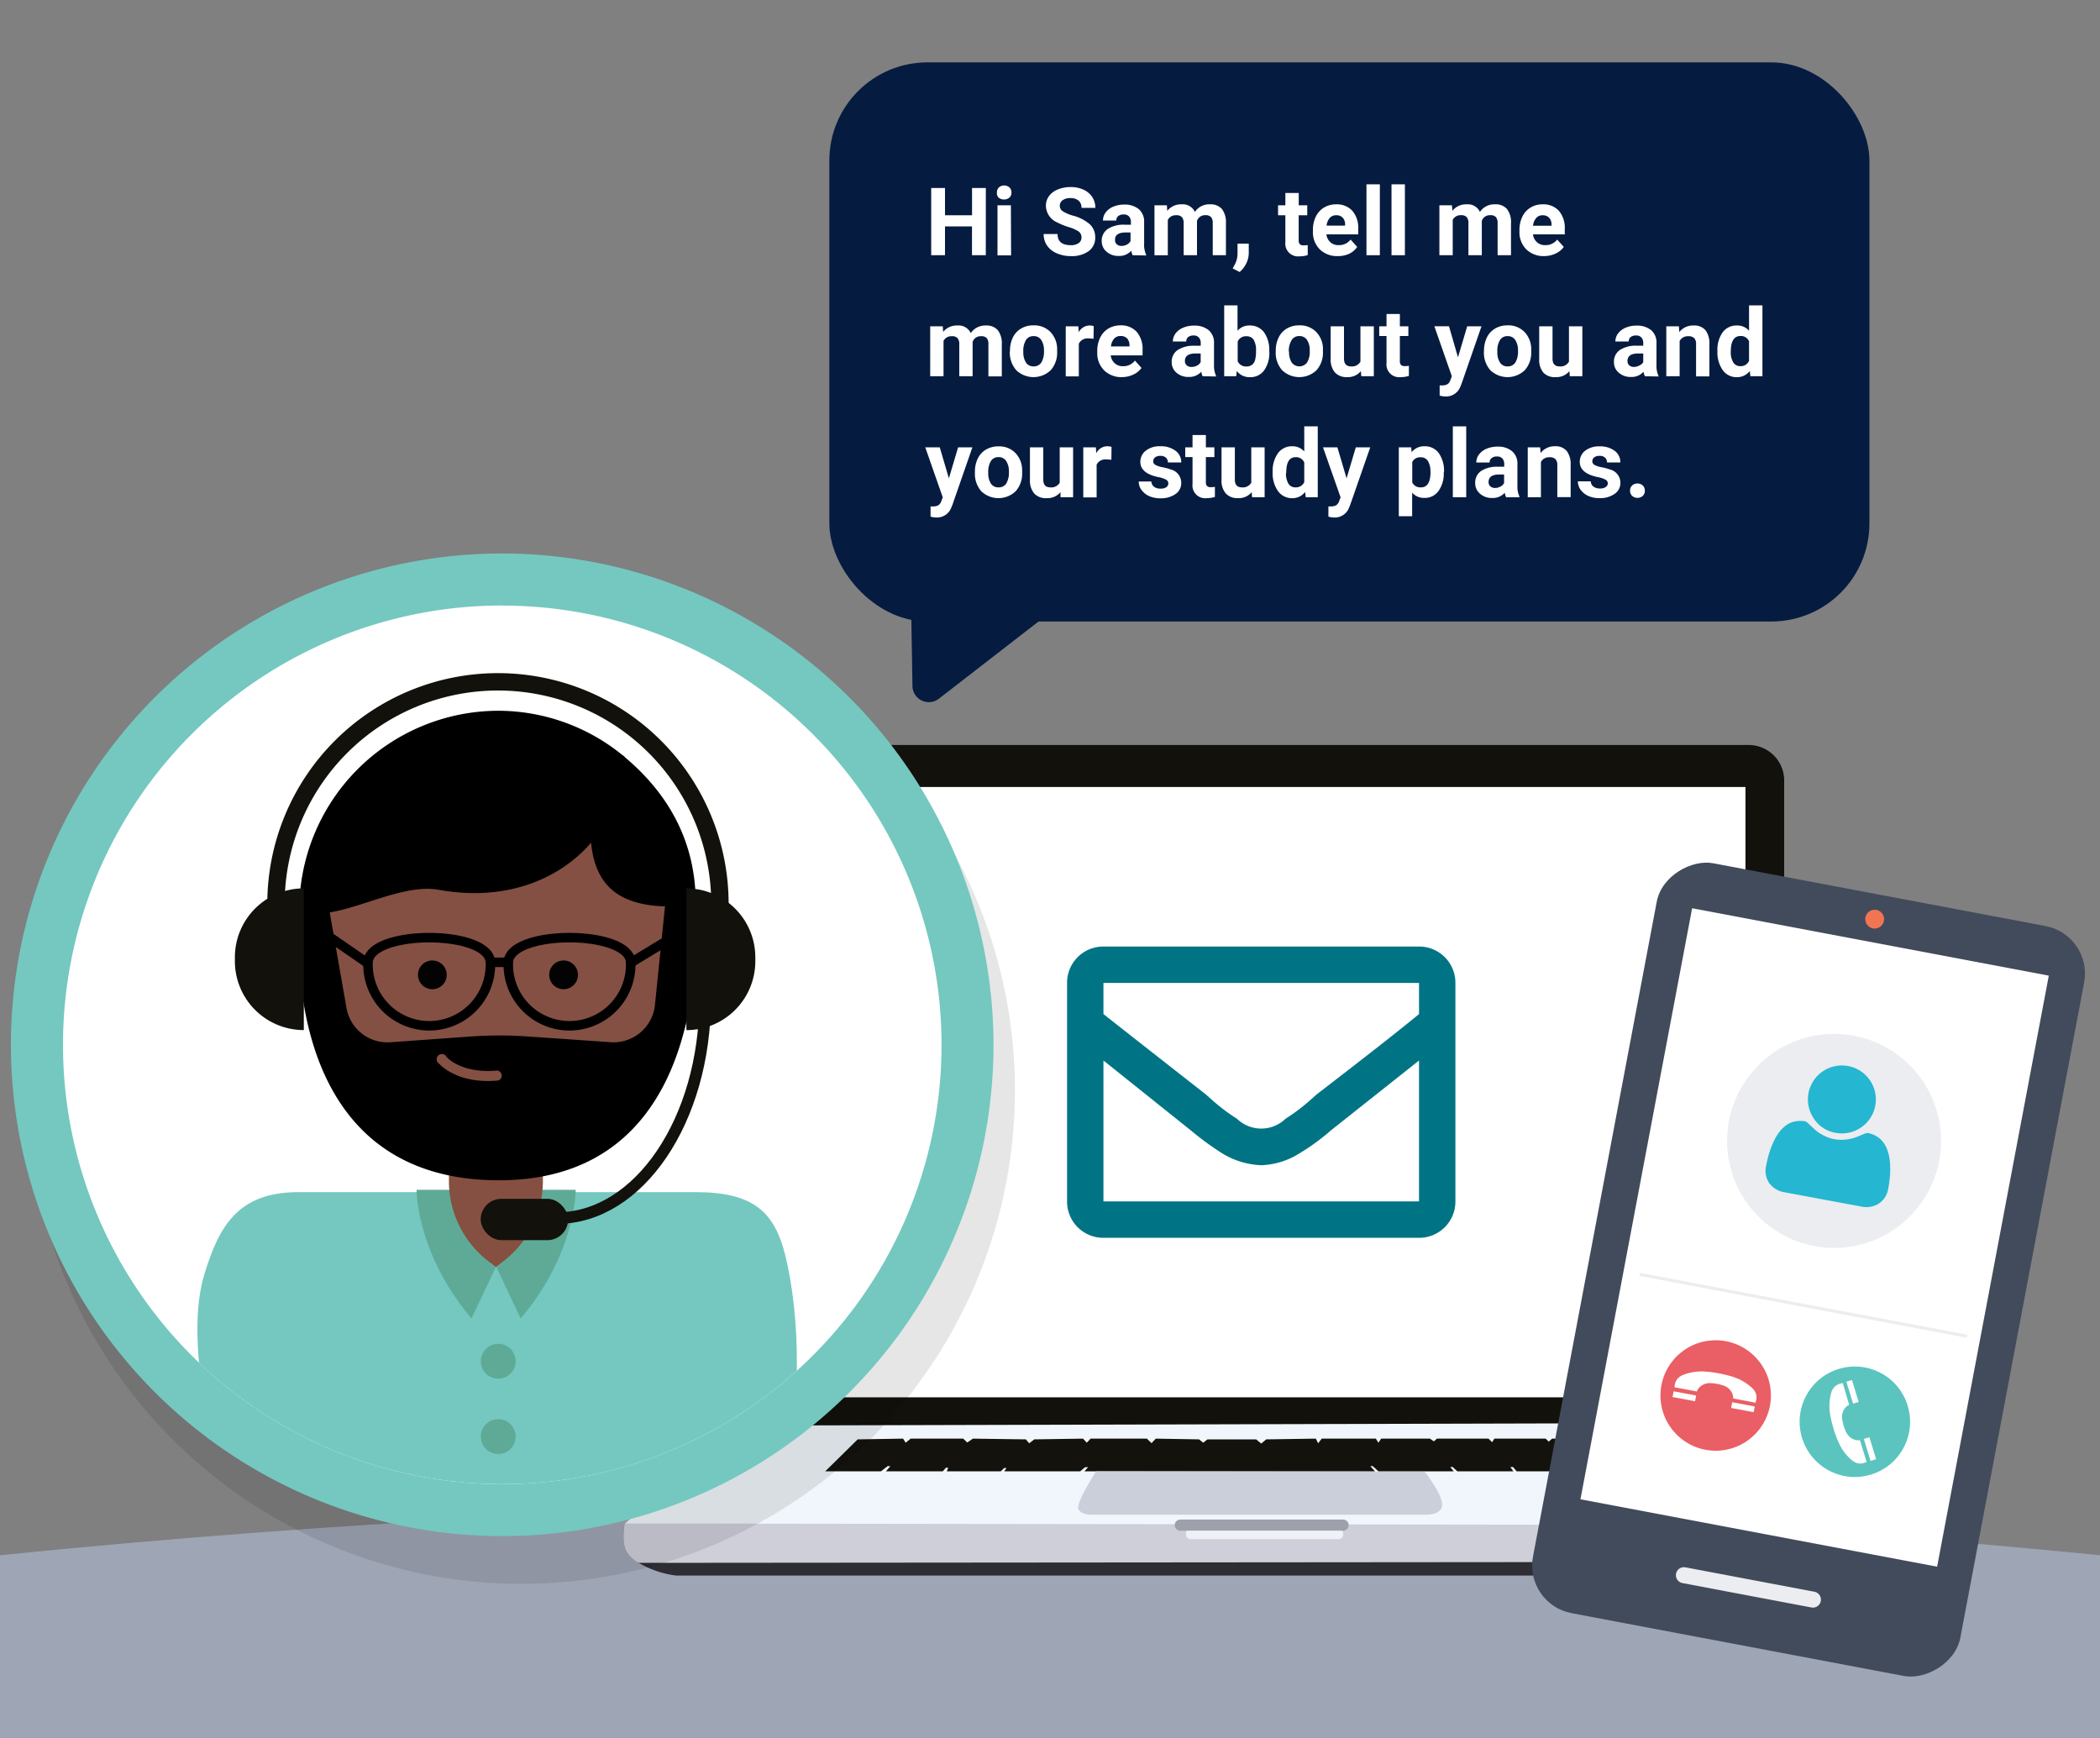 <svg xmlns="http://www.w3.org/2000/svg" xmlns:xlink="http://www.w3.org/1999/xlink" width="400" height="331" viewBox="0 0 400 331">
  <rect x="0" y="0" width="400" height="331" fill="#808080" stroke="none"/>
  <defs>
    <style>
      .cls-1, .cls-19, .cls-22, .cls-29, .cls-30, .cls-31, .cls-32 {
        fill: none;
      }

      .cls-2 {
        fill: #9ea5b5;
      }

      .cls-3 {
        fill: #12110b;
      }

      .cls-4 {
        fill: #fff;
      }

      .cls-5 {
        fill: #f1f6fc;
      }

      .cls-6 {
        fill: #2e2d33;
      }

      .cls-7 {
        fill: #cecfd9;
      }

      .cls-8 {
        fill: #13120d;
      }

      .cls-9 {
        fill: #464551;
      }

      .cls-10 {
        fill: #9ea1ab;
      }

      .cls-11 {
        fill: #eff1f6;
      }

      .cls-12 {
        fill: #cbcfda;
      }

      .cls-13 {
        fill: #007484;
      }

      .cls-14 {
        opacity: 0.1;
      }

      .cls-15 {
        fill: #414b5b;
      }

      .cls-16 {
        fill: #ea5e65;
      }

      .cls-17 {
        fill: #5bc4bf;
      }

      .cls-18 {
        fill: #f27553;
      }

      .cls-19, .cls-22 {
        stroke: #ecedf0;
      }

      .cls-19, .cls-30 {
        stroke-linecap: round;
      }

      .cls-19, .cls-22, .cls-29, .cls-30, .cls-31, .cls-32 {
        stroke-miterlimit: 10;
      }

      .cls-19 {
        stroke-width: 3.05px;
      }

      .cls-20 {
        fill: #ecedf0;
      }

      .cls-21 {
        fill: #25b6d1;
      }

      .cls-22 {
        stroke-width: 0.59px;
      }

      .cls-23 {
        fill: #74c8bf;
      }

      .cls-24 {
        clip-path: url(#clip-path);
      }

      .cls-25 {
        fill: #5faa97;
      }

      .cls-26 {
        fill: #855041;
      }

      .cls-27 {
        fill: #845043;
      }

      .cls-28 {
        fill: #030304;
      }

      .cls-29, .cls-30 {
        stroke: #000;
      }

      .cls-29 {
        stroke-width: 1.81px;
      }

      .cls-30 {
        stroke-width: 1.81px;
      }

      .cls-31, .cls-32 {
        stroke: #12110b;
      }

      .cls-31 {
        stroke-width: 3.31px;
      }

      .cls-32 {
        stroke-width: 2.21px;
      }

      .cls-33 {
        fill: #061b40;
      }
    </style>
    <clipPath id="clip-path">
      <circle id="Mask" class="cls-1" cx="95.66" cy="199.02" r="83.67"/>
    </clipPath>
  </defs>
  <title>img-4</title>
  <g id="platform">
    <path class="cls-2" d="M400,296.23q-98.67-9.8-200-9.89T0,296.23V331H400Z"/>
    <g>
      <g>
        <g>
          <path class="cls-3" d="M339.84,276.49a6.77,6.77,0,0,1-6.57,7H146.56a6.77,6.77,0,0,1-6.57-7V148.85a6.77,6.77,0,0,1,6.57-6.95H333.27a6.77,6.77,0,0,1,6.57,6.95Z"/>
          <rect class="cls-4" x="148" y="149.9" width="184.47" height="116.25"/>
          <path class="cls-5" d="M140,271.53l-20.94,18.65s-.46,3.47.13,4.8,1.28,2.24,4.16,2.56,235.39,0,235.39,0a19,19,0,0,0,3.15-2.11,4.13,4.13,0,0,0,1.33-3.33v-1.6L339.84,271Z"/>
          <path class="cls-6" d="M121.42,297.54a18.72,18.72,0,0,0,7.37,2.56H354.57s3.81-1.4,5.1-2.62S121.42,297.54,121.42,297.54Z"/>
          <path class="cls-7" d="M119.05,290.18s-.62,3,.13,4.8a5.49,5.49,0,0,0,2.48,2.7l238-.2a10,10,0,0,0,2.55-2.11c1.37-1.37,1-4.87,1-4.87Z"/>
          <polygon class="cls-8" points="163.37 274.16 157.18 280.25 167.8 280.25 169.09 279.25 169.59 279.27 168.74 280.25 179.57 280.25 180.19 279.55 180.6 279.55 180.35 280.25 190.62 280.25 191.24 279.63 191.72 279.6 191.29 280.25 205.75 280.25 206.65 279.48 207.26 279.44 206.55 280.25 261.91 280.25 261.01 279.25 261.47 279.25 262.55 280.25 276.9 280.25 276.26 279.45 276.67 279.4 277.59 280.25 288.27 280.25 287.69 279.44 288.19 279.42 288.89 280.25 299.48 280.25 299.05 279.46 299.52 279.45 300.12 280.25 311.01 280.25 310.53 279.37 310.97 279.37 311.57 280.25 322.54 280.25 317.1 274.16 295.64 274.02 295 274.59 294.41 274.02 284.64 274.02 284.22 274.7 283.52 274.02 273.7 274.02 273.12 274.54 272.37 274.02 263.08 274.02 262.55 274.8 262.07 274.02 251.76 274.02 251.07 274.91 250.64 274.02 241.18 274.16 240.24 274.96 239.27 274.16 229.99 274.16 229.19 274.8 228.39 274.16 220.14 274.02 219.34 274.88 218.46 274.02 207.73 274.02 207.01 274.8 206.29 274.02 197 274.16 196.04 274.91 195.4 274.16 185.31 274.02 184.24 274.76 183.47 274.02 173.46 274.02 172.5 274.8 172.02 274.02 163.37 274.16"/>
          <path class="cls-9" d="M350.19,293.16a.74.74,0,0,1-.75.75h-6.62a.74.74,0,0,1-.74-.75h0a.74.74,0,0,1,.74-.74h6.62a.74.74,0,0,1,.75.74Z"/>
          <path class="cls-10" d="M256.89,290.5a1.06,1.06,0,0,1-1.07,1.06h-31a1.05,1.05,0,0,1-1.06-1.06h0a1.06,1.06,0,0,1,1.06-1.07h31a1.07,1.07,0,0,1,1.07,1.07Z"/>
          <path class="cls-11" d="M255.82,292.36a.8.8,0,0,1-.8.8H226.73a.8.8,0,0,1-.8-.8h0c0-.44-.08-.8.36-.8h29.17c.44,0,.36.36.36.8Z"/>
          <path class="cls-12" d="M208.77,280.25s-4,6.19-3.34,7.26,2.46,1,2.46,1l63.57,0s2.39.18,3.12-1.28c.88-1.78-3.2-6.9-3.2-6.9Z"/>
        </g>
        <path class="cls-13" d="M270.29,180.29a6.9,6.9,0,0,1,6.93,6.93v41.61a6.9,6.9,0,0,1-6.93,6.94H210.18a6.9,6.9,0,0,1-6.93-6.94V187.22a6.9,6.9,0,0,1,6.93-6.93Zm0,6.93H210.18v5.93q5.06,4,19.51,15.31l1.3,1.16a36.35,36.35,0,0,0,4.62,3.47,6.65,6.65,0,0,0,9.25,0,35.65,35.65,0,0,0,4.62-3.47l1.3-1.16q14.45-11.11,19.51-15.31Zm-60.11,41.61h60.11V202l-16.76,13.29a41.29,41.29,0,0,1-5.93,4.34,14.54,14.54,0,0,1-7.36,2.31,15.33,15.33,0,0,1-7.52-2.31,56.78,56.78,0,0,1-5.92-4.34L210.18,202Z"/>
      </g>
      <circle id="Outer_ring" data-name="Outer ring" class="cls-14" cx="99.32" cy="207.68" r="94"/>
      <g>
        <g>
          <g>
            <g>
              <rect class="cls-15" x="271.79" y="200.38" width="145.36" height="82.85" rx="9.21" transform="translate(42.93 535.41) rotate(-79.3)"/>
              <rect class="cls-4" x="288.34" y="201.11" width="114.57" height="69.14" transform="translate(49.89 531.56) rotate(-79.3)"/>
            </g>
            <g>
              <circle class="cls-16" cx="326.79" cy="265.81" r="10.52" transform="translate(-4.9 6.14) rotate(-1.07)"/>
              <g>
                <rect class="cls-4" x="320.27" y="263.76" width="1.11" height="4.37" transform="translate(0.31 532.27) rotate(-79.38)"/>
                <rect class="cls-4" x="331.46" y="265.87" width="1.11" height="4.37" transform="translate(6.95 544.51) rotate(-79.3)"/>
                <path class="cls-4" d="M334.49,265.53a2.86,2.86,0,0,0-.84-1.24,9.72,9.72,0,0,0-3.79-2.11,24.4,24.4,0,0,0-2.42-.59,22.52,22.52,0,0,0-2.45-.33,9.67,9.67,0,0,0-4.3.58,2.84,2.84,0,0,0-1.24.86,2.63,2.63,0,0,0-.46,1.21c0,.1-.05.32-.05.32l4.29.81a1.4,1.4,0,0,1,.25-.53A3,3,0,0,1,324,264a2.74,2.74,0,0,1,1.83-.55,8.56,8.56,0,0,1,1.24.14,8.28,8.28,0,0,1,1.21.32,2.71,2.71,0,0,1,1.5,1.18,2.47,2.47,0,0,1,.29.69,1.56,1.56,0,0,1,.05.59l4.29.81s0-.21.07-.32A2.6,2.6,0,0,0,334.49,265.53Z"/>
              </g>
            </g>
            <g>
              <circle class="cls-17" cx="353.3" cy="270.79" r="10.52" transform="translate(-35.6 487.37) rotate(-66.58)"/>
              <g>
                <rect class="cls-4" x="355.63" y="273.82" width="1.11" height="4.37" transform="translate(-65.27 116.57) rotate(-17.05)"/>
                <rect class="cls-4" x="352.3" y="262.93" width="1.11" height="4.37" transform="translate(-62.01 114.52) rotate(-16.97)"/>
                <path class="cls-4" d="M349.48,264.1a2.89,2.89,0,0,0-.72,1.33,9.74,9.74,0,0,0-.1,4.33,22.92,22.92,0,0,0,.6,2.41,20.89,20.89,0,0,0,.85,2.33,9.55,9.55,0,0,0,2.51,3.54,3,3,0,0,0,1.33.7,2.59,2.59,0,0,0,1.29-.16l.31-.1-1.28-4.17a1.41,1.41,0,0,1-.59,0,2.29,2.29,0,0,1-.72-.21,2.77,2.77,0,0,1-1.34-1.36,9.13,9.13,0,0,1-.45-1.17c-.11-.4-.21-.81-.28-1.21a2.8,2.8,0,0,1,.35-1.88,2.7,2.7,0,0,1,.48-.58,1.5,1.5,0,0,1,.5-.31L351,263.42l-.32.09A2.63,2.63,0,0,0,349.48,264.1Z"/>
              </g>
            </g>
            <path class="cls-18" d="M358.84,175.4a1.8,1.8,0,0,1-2.1,1.43,1.79,1.79,0,1,1,2.1-1.43Z"/>
          </g>
          <line class="cls-19" x1="320.74" y1="300.03" x2="345.32" y2="304.68"/>
        </g>
        <g>
          <circle class="cls-20" cx="349.35" cy="217.31" r="20.38"/>
          <path class="cls-21" d="M336.42,222c.11-.59.23-1.15.38-1.7a15.5,15.5,0,0,1,.57-1.76,15.12,15.12,0,0,1,.77-1.71,8.49,8.49,0,0,1,1-1.48,5.91,5.91,0,0,1,1.27-1.15,4.49,4.49,0,0,1,1.58-.61,5.12,5.12,0,0,1,1.91,0,2,2,0,0,1,.63.49l1.08,1a7.79,7.79,0,0,0,1.63,1.13,7.17,7.17,0,0,0,4.42.83,8.21,8.21,0,0,0,1.93-.45l1.38-.57a2.22,2.22,0,0,1,.76-.22,5.05,5.05,0,0,1,1.79.68,4.29,4.29,0,0,1,1.24,1.15,5.49,5.49,0,0,1,.77,1.53,8.38,8.38,0,0,1,.41,1.75,13.8,13.8,0,0,1,.1,1.87,15.09,15.09,0,0,1-.11,1.85c-.06.56-.15,1.13-.26,1.72a4.18,4.18,0,0,1-1.8,2.9,4.5,4.5,0,0,1-3.42.55L340,227.11a4.56,4.56,0,0,1-3-1.75A4.19,4.19,0,0,1,336.42,222Zm9.08-8.93a6.47,6.47,0,1,1,4.14,2.7A6.21,6.21,0,0,1,345.5,213.07Z"/>
        </g>
        <line class="cls-22" x1="312.33" y1="242.74" x2="374.68" y2="254.52"/>
      </g>
      <g>
        <circle class="cls-1" cx="95.66" cy="199.02" r="83.67"/>
        <g id="Outer_ring-2" data-name="Outer ring">
          <circle class="cls-4" cx="95.66" cy="199.02" r="88.62" transform="translate(-116.11 261.57) rotate(-80.78)"/>
          <path class="cls-23" d="M95.66,115.35A83.67,83.67,0,1,1,12,199a83.67,83.67,0,0,1,83.67-83.67m0-9.91A93.58,93.58,0,1,0,189.24,199a93.69,93.69,0,0,0-93.58-93.58Z"/>
        </g>
        <g class="cls-24">
          <g>
            <path class="cls-23" d="M135.3,362.47H53.62s-.76-12-.76-24.91-4.29-31.07-9.33-49.89c-4.84-18-7.8-34.42-4.59-45,2.75-9,6.31-15.6,17.89-15.6h75.72c11,0,14.95,3.82,17,11.93,2.75,11,3.67,29.83-1.38,46.81-5.25,17.68-11.62,39.37-11.62,51.12S135.3,362.47,135.3,362.47Z"/>
            <path class="cls-25" d="M89.81,251.13l4.65-9.81-5.9-14.7H79.34S79.24,238.66,89.81,251.13Z"/>
            <path class="cls-25" d="M99.18,251.13l-4.65-9.81,5.9-14.7h9.22S109.75,238.66,99.18,251.13Z"/>
            <g id="neck">
              <path id="neck-2" data-name="neck" class="cls-26" d="M95.91,240.21l-1.45,1.11L93,240.21A19.21,19.21,0,0,1,85.51,225V206.45h17.9V225A19.21,19.21,0,0,1,95.91,240.21Z"/>
            </g>
            <g id="Head">
              <rect id="SquareHead" class="cls-27" x="57.22" y="136.25" width="75.07" height="85.37" rx="37.53"/>
              <g id="ears">
                <circle id="ear_-_L" data-name="ear - L" class="cls-27" cx="57.12" cy="178.78" r="6.07"/>
                <circle id="ear_-_R" data-name="ear - R" class="cls-27" cx="132.59" cy="178.78" r="6.07"/>
              </g>
            </g>
            <path id="SquareHead-2" data-name="SquareHead" d="M57.22,171.81s-6.62,53.05,37.88,53c42.87-.05,37.19-53,37.19-53h-5.54l-2,19.61a7.92,7.92,0,0,1-8.43,7.09l-15.79-1.09a76.76,76.76,0,0,0-10.83,0l-15.31,1.1A7.92,7.92,0,0,1,66,192l-3.54-20.19Z"/>
            <g id="Face">
              <g id="Mouth">
                <path class="cls-27" d="M92.94,205.9c-6.36,0-9.15-3.14-9.28-3.28a1,1,0,1,1,1.43-1.26c.13.14,2.94,3.19,9.67,2.54a1,1,0,0,1,.19,1.9C94.24,205.87,93.57,205.9,92.94,205.9Z"/>
              </g>
              <g id="Eyes_v2" data-name="Eyes v2">
                <circle class="cls-28" cx="82.35" cy="185.68" r="2.74"/>
                <circle class="cls-28" cx="107.35" cy="185.68" r="2.74"/>
              </g>
            </g>
            <g>
              <path d="M124.1,172.45c-7.29-.94-11.64-4.8-11.64-14.71a18.27,18.27,0,0,1,6.18-13.83c8.45,6.92,13.87,16.19,13.87,28A22.4,22.4,0,0,1,124.1,172.45Z"/>
              <path d="M57,173.27c6.34,3.2,18.16-5.3,26.55-3.79,21,3.79,35.13-10.18,35.44-25.3a37.55,37.55,0,0,0-24.2-8.8h0A38,38,0,0,0,57,173.27Z"/>
            </g>
          </g>
        </g>
        <g>
          <path class="cls-29" d="M120.13,183.38a11.66,11.66,0,1,1-23.31,0C96.82,177,120.13,177,120.13,183.38Z"/>
          <path class="cls-29" d="M93.41,183.38a11.66,11.66,0,1,1-23.31,0C70.1,177,93.41,177,93.41,183.38Z"/>
          <line class="cls-29" x1="93.31" y1="183.29" x2="96.72" y2="183.29"/>
          <line class="cls-30" x1="120.13" y1="183.38" x2="130.46" y2="177.12"/>
          <line class="cls-30" x1="69.91" y1="183.38" x2="57.82" y2="175.05"/>
        </g>
        <path class="cls-3" d="M130.74,169.22h0a13.13,13.13,0,0,1,13.13,13.13v.73a13.13,13.13,0,0,1-13.13,13.13h0a0,0,0,0,1,0,0v-27a0,0,0,0,1,0,0Z"/>
        <path class="cls-3" d="M44.75,169.22h0a13.13,13.13,0,0,1,13.13,13.13v.73a13.13,13.13,0,0,1-13.13,13.13h0a0,0,0,0,1,0,0v-27A0,0,0,0,1,44.75,169.22Z" transform="translate(102.62 365.42) rotate(-180)"/>
        <path id="Head-2" data-name="Head" class="cls-31" d="M52.57,172.15a42.28,42.28,0,0,1,84.56,0"/>
        <path id="Head-3" data-name="Head" class="cls-32" d="M134.31,190.34c0,23-12.63,41.67-28.2,41.67"/>
        <rect class="cls-3" x="91.56" y="228.34" width="16.65" height="7.87" rx="3.93"/>
        <circle class="cls-25" cx="94.9" cy="259.28" r="3.32"/>
        <circle class="cls-25" cx="94.9" cy="273.63" r="3.32"/>
      </g>
      <g>
        <g>
          <rect class="cls-33" x="157.97" y="11.88" width="198.11" height="106.5" rx="18.69"/>
          <path class="cls-33" d="M173.34,102.84l.46,27.86a3.12,3.12,0,0,0,5,2.41L200.89,116Z"/>
        </g>
        <g>
          <path class="cls-4" d="M187.77,48.61h-2.63V43.12H180v5.49h-2.63V35.81H180V41h5.15V35.81h2.63Z"/>
          <path class="cls-4" d="M189.89,36.64a1.26,1.26,0,0,1,.38-.94,1.44,1.44,0,0,1,1-.37,1.42,1.42,0,0,1,1,.37,1.23,1.23,0,0,1,.39.94,1.27,1.27,0,0,1-.39,1,1.67,1.67,0,0,1-2.07,0A1.27,1.27,0,0,1,189.89,36.64Zm2.7,12H190V39.1h2.55Z"/>
          <path class="cls-4" d="M206,45.25a1.37,1.37,0,0,0-.53-1.15,6.86,6.86,0,0,0-1.9-.84,13.54,13.54,0,0,1-2.17-.88,3.54,3.54,0,0,1-2.18-3.17,3.08,3.08,0,0,1,.58-1.85,3.87,3.87,0,0,1,1.68-1.27,6.42,6.42,0,0,1,2.46-.46,5.75,5.75,0,0,1,2.44.5,3.91,3.91,0,0,1,1.67,1.4,3.73,3.73,0,0,1,.59,2.06H206a1.73,1.73,0,0,0-.55-1.37,2.3,2.3,0,0,0-1.55-.49,2.46,2.46,0,0,0-1.51.41,1.31,1.31,0,0,0-.53,1.08,1.25,1.25,0,0,0,.63,1.05,7.12,7.12,0,0,0,1.84.79,7.93,7.93,0,0,1,3.28,1.68,3.31,3.31,0,0,1,1,2.49,3.1,3.1,0,0,1-1.25,2.61,5.52,5.52,0,0,1-3.39.94,6.56,6.56,0,0,1-2.69-.54,4.25,4.25,0,0,1-1.85-1.48,3.83,3.83,0,0,1-.64-2.18h2.65c0,1.41.84,2.12,2.53,2.12a2.5,2.5,0,0,0,1.47-.38A1.26,1.26,0,0,0,206,45.25Z"/>
          <path class="cls-4" d="M215.74,48.61a3,3,0,0,1-.26-.86,3,3,0,0,1-2.39,1,3.36,3.36,0,0,1-2.32-.81,2.58,2.58,0,0,1-.92-2A2.7,2.7,0,0,1,211,43.61a5.57,5.57,0,0,1,3.24-.81h1.17v-.55a1.53,1.53,0,0,0-.34-1,1.3,1.3,0,0,0-1.07-.4,1.46,1.46,0,0,0-1,.31,1,1,0,0,0-.37.84h-2.54a2.56,2.56,0,0,1,.51-1.53,3.46,3.46,0,0,1,1.44-1.1,5.21,5.21,0,0,1,2.1-.4,4.2,4.2,0,0,1,2.79.88,3.13,3.13,0,0,1,1,2.49v4.12a4.45,4.45,0,0,0,.38,2.05v.15Zm-2.1-1.77a2.19,2.19,0,0,0,1-.25,1.68,1.68,0,0,0,.7-.67V44.28h-.95c-1.27,0-2,.44-2,1.32v.15a1,1,0,0,0,.33.78A1.3,1.3,0,0,0,213.64,46.84Z"/>
          <path class="cls-4" d="M222.26,39.1l.08,1.06a3.33,3.33,0,0,1,2.73-1.24,2.54,2.54,0,0,1,2.53,1.45,3.24,3.24,0,0,1,2.85-1.45,2.86,2.86,0,0,1,2.31.9,4.17,4.17,0,0,1,.75,2.71v6.08H231V42.54a1.81,1.81,0,0,0-.31-1.18,1.41,1.41,0,0,0-1.12-.37A1.58,1.58,0,0,0,228,42.08v6.53h-2.54V42.55a1.75,1.75,0,0,0-.33-1.19A1.39,1.39,0,0,0,224,41a1.65,1.65,0,0,0-1.56.89v6.73h-2.54V39.1Z"/>
          <path class="cls-4" d="M236.12,51.81l-1.33-.69.32-.57a4.61,4.61,0,0,0,.61-2.14v-2h2.14V48.2a4.51,4.51,0,0,1-.49,2A5,5,0,0,1,236.12,51.81Z"/>
          <path class="cls-4" d="M247.38,36.76V39.1H249V41h-1.63v4.75a1.14,1.14,0,0,0,.2.75,1,1,0,0,0,.78.23,4,4,0,0,0,.74-.06v1.92a5,5,0,0,1-1.54.23,2.43,2.43,0,0,1-2.72-2.7V41h-1.39V39.1h1.39V36.76Z"/>
          <path class="cls-4" d="M254.8,48.78a4.7,4.7,0,0,1-3.41-1.28,4.6,4.6,0,0,1-1.31-3.42v-.25a5.76,5.76,0,0,1,.55-2.56,4.08,4.08,0,0,1,1.57-1.74,4.39,4.39,0,0,1,2.32-.61,4,4,0,0,1,3.07,1.23,5,5,0,0,1,1.12,3.49v1h-6.06a2.35,2.35,0,0,0,.75,1.49,2.2,2.2,0,0,0,1.56.56,2.74,2.74,0,0,0,2.3-1.06l1.25,1.4A3.8,3.8,0,0,1,257,48.33,5.09,5.09,0,0,1,254.8,48.78ZM254.51,41a1.6,1.6,0,0,0-1.23.51,2.69,2.69,0,0,0-.6,1.47h3.53v-.21a1.9,1.9,0,0,0-.45-1.31A1.65,1.65,0,0,0,254.51,41Z"/>
          <path class="cls-4" d="M262.83,48.61h-2.55V35.11h2.55Z"/>
          <path class="cls-4" d="M267.6,48.61h-2.55V35.11h2.55Z"/>
          <path class="cls-4" d="M276.56,39.1l.08,1.06a3.32,3.32,0,0,1,2.73-1.24,2.52,2.52,0,0,1,2.52,1.45,3.27,3.27,0,0,1,2.86-1.45,2.83,2.83,0,0,1,2.3.9,4.11,4.11,0,0,1,.76,2.71v6.08h-2.55V42.54a1.81,1.81,0,0,0-.31-1.18,1.42,1.42,0,0,0-1.12-.37,1.58,1.58,0,0,0-1.58,1.09v6.53h-2.55V42.55a1.75,1.75,0,0,0-.32-1.19,1.41,1.41,0,0,0-1.11-.37,1.65,1.65,0,0,0-1.56.89v6.73h-2.54V39.1Z"/>
          <path class="cls-4" d="M294.14,48.78a4.7,4.7,0,0,1-3.41-1.28,4.6,4.6,0,0,1-1.31-3.42v-.25a5.76,5.76,0,0,1,.55-2.56,4.08,4.08,0,0,1,1.57-1.74,4.39,4.39,0,0,1,2.32-.61,4,4,0,0,1,3.07,1.23,5,5,0,0,1,1.12,3.49v1H292a2.35,2.35,0,0,0,.75,1.49,2.2,2.2,0,0,0,1.56.56,2.74,2.74,0,0,0,2.3-1.06l1.25,1.4a3.8,3.8,0,0,1-1.55,1.26A5.09,5.09,0,0,1,294.14,48.78ZM293.85,41a1.6,1.6,0,0,0-1.23.51A2.69,2.69,0,0,0,292,43h3.53v-.21a1.9,1.9,0,0,0-.45-1.31A1.65,1.65,0,0,0,293.85,41Z"/>
          <path class="cls-4" d="M179.57,62.15l.08,1.06A3.34,3.34,0,0,1,182.38,62a2.55,2.55,0,0,1,2.53,1.45A3.28,3.28,0,0,1,187.76,62a2.86,2.86,0,0,1,2.31.9,4.17,4.17,0,0,1,.75,2.71v6.08h-2.55V65.59a1.81,1.81,0,0,0-.31-1.18,1.4,1.4,0,0,0-1.12-.37,1.58,1.58,0,0,0-1.58,1.09v6.53h-2.54V65.6a1.75,1.75,0,0,0-.33-1.19,1.39,1.39,0,0,0-1.11-.37,1.65,1.65,0,0,0-1.56.89v6.73h-2.54V62.15Z"/>
          <path class="cls-4" d="M192.38,66.81a5.69,5.69,0,0,1,.54-2.52,4,4,0,0,1,1.57-1.71,4.53,4.53,0,0,1,2.38-.61A4.31,4.31,0,0,1,200,63.15a4.7,4.7,0,0,1,1.36,3.2l0,.65a5,5,0,0,1-1.22,3.51,4.75,4.75,0,0,1-6.57,0,5.06,5.06,0,0,1-1.22-3.58Zm2.54.18a3.57,3.57,0,0,0,.51,2.08,1.67,1.67,0,0,0,1.46.72,1.7,1.7,0,0,0,1.44-.71,4,4,0,0,0,.52-2.27,3.56,3.56,0,0,0-.52-2.06,1.68,1.68,0,0,0-1.46-.73,1.65,1.65,0,0,0-1.44.73A3.92,3.92,0,0,0,194.92,67Z"/>
          <path class="cls-4" d="M208.29,64.53a6.33,6.33,0,0,0-.91-.07,1.86,1.86,0,0,0-1.89,1v6.23H203V62.15h2.4l.07,1.13A2.36,2.36,0,0,1,207.54,62a2.56,2.56,0,0,1,.79.12Z"/>
          <path class="cls-4" d="M213.73,71.83a4.66,4.66,0,0,1-3.41-1.28A4.6,4.6,0,0,1,209,67.13v-.25a5.76,5.76,0,0,1,.55-2.56,4.08,4.08,0,0,1,1.57-1.74,4.49,4.49,0,0,1,2.32-.61,4,4,0,0,1,3.07,1.23,5,5,0,0,1,1.12,3.49v1h-6.06a2.31,2.31,0,0,0,.75,1.49,2.21,2.21,0,0,0,1.56.57,2.75,2.75,0,0,0,2.3-1.07l1.25,1.4a3.86,3.86,0,0,1-1.55,1.26A5.09,5.09,0,0,1,213.73,71.83ZM213.44,64a1.58,1.58,0,0,0-1.23.51,2.69,2.69,0,0,0-.6,1.47h3.53v-.21a1.9,1.9,0,0,0-.45-1.31A1.65,1.65,0,0,0,213.44,64Z"/>
          <path class="cls-4" d="M229.07,71.66a3,3,0,0,1-.25-.86,3.07,3.07,0,0,1-2.4,1A3.38,3.38,0,0,1,224.1,71a2.58,2.58,0,0,1-.92-2,2.69,2.69,0,0,1,1.12-2.32,5.49,5.49,0,0,1,3.24-.82h1.17V65.3a1.53,1.53,0,0,0-.34-1,1.3,1.3,0,0,0-1.06-.4,1.54,1.54,0,0,0-1,.31,1.06,1.06,0,0,0-.36.84h-2.55a2.56,2.56,0,0,1,.51-1.53,3.43,3.43,0,0,1,1.45-1.1,5.16,5.16,0,0,1,2.09-.4,4.2,4.2,0,0,1,2.79.88,3.1,3.1,0,0,1,1,2.49v4.12a4.58,4.58,0,0,0,.38,2.05v.15ZM227,69.89a2.16,2.16,0,0,0,1-.25,1.62,1.62,0,0,0,.7-.67V67.33h-1c-1.27,0-1.95.44-2,1.32v.15a1,1,0,0,0,.34.78A1.27,1.27,0,0,0,227,69.89Z"/>
          <path class="cls-4" d="M241.78,67a5.75,5.75,0,0,1-1,3.56,3.22,3.22,0,0,1-2.73,1.28,3,3,0,0,1-2.47-1.18l-.11,1h-2.29V58.16h2.54V63a2.89,2.89,0,0,1,2.31-1,3.27,3.27,0,0,1,2.73,1.28,5.75,5.75,0,0,1,1,3.6Zm-2.54-.18a3.82,3.82,0,0,0-.45-2.11,1.56,1.56,0,0,0-1.37-.66,1.68,1.68,0,0,0-1.67,1v3.75a1.7,1.7,0,0,0,1.69,1,1.58,1.58,0,0,0,1.62-1.22A6.33,6.33,0,0,0,239.24,66.81Z"/>
          <path class="cls-4" d="M243,66.81a5.56,5.56,0,0,1,.55-2.52,3.92,3.92,0,0,1,1.56-1.71,4.56,4.56,0,0,1,2.38-.61,4.31,4.31,0,0,1,3.14,1.18,4.66,4.66,0,0,1,1.36,3.2l0,.65a5,5,0,0,1-1.22,3.51,4.74,4.74,0,0,1-6.56,0A5,5,0,0,1,243,66.93Zm2.54.18a3.57,3.57,0,0,0,.51,2.08,1.83,1.83,0,0,0,2.9,0,3.88,3.88,0,0,0,.52-2.27,3.49,3.49,0,0,0-.52-2.06,1.68,1.68,0,0,0-1.46-.73,1.65,1.65,0,0,0-1.44.73A3.92,3.92,0,0,0,245.49,67Z"/>
          <path class="cls-4" d="M259.22,70.69a3.2,3.2,0,0,1-2.6,1.14,3,3,0,0,1-2.34-.88,3.75,3.75,0,0,1-.82-2.57V62.15H256V68.3c0,1,.45,1.49,1.36,1.49a1.82,1.82,0,0,0,1.77-.9V62.15h2.55v9.51h-2.39Z"/>
          <path class="cls-4" d="M266.64,59.81v2.34h1.62V64h-1.62v4.75a1.14,1.14,0,0,0,.2.75,1,1,0,0,0,.77.23,4.22,4.22,0,0,0,.75-.06V71.6a5,5,0,0,1-1.54.23,2.42,2.42,0,0,1-2.72-2.7V64h-1.39V62.15h1.39V59.81Z"/>
          <path class="cls-4" d="M277.71,68.06l1.76-5.91h2.72l-3.82,11-.21.5a2.9,2.9,0,0,1-2.81,1.87,4.08,4.08,0,0,1-1.13-.17V73.41h.39a2.18,2.18,0,0,0,1.08-.22,1.46,1.46,0,0,0,.55-.73l.3-.79-3.33-9.53H276Z"/>
          <path class="cls-4" d="M282.67,66.81a5.69,5.69,0,0,1,.54-2.52,4,4,0,0,1,1.57-1.71,4.53,4.53,0,0,1,2.38-.61,4.31,4.31,0,0,1,3.14,1.18,4.7,4.7,0,0,1,1.36,3.2l0,.65a5,5,0,0,1-1.22,3.51,4.75,4.75,0,0,1-6.57,0,5.06,5.06,0,0,1-1.22-3.58Zm2.54.18a3.57,3.57,0,0,0,.51,2.08,1.67,1.67,0,0,0,1.46.72,1.7,1.7,0,0,0,1.44-.71,4,4,0,0,0,.52-2.27,3.56,3.56,0,0,0-.52-2.06,1.68,1.68,0,0,0-1.46-.73,1.65,1.65,0,0,0-1.44.73A3.92,3.92,0,0,0,285.21,67Z"/>
          <path class="cls-4" d="M298.94,70.69a3.2,3.2,0,0,1-2.6,1.14A3,3,0,0,1,294,71a3.75,3.75,0,0,1-.82-2.57V62.15h2.54V68.3c0,1,.45,1.49,1.35,1.49a1.83,1.83,0,0,0,1.78-.9V62.15h2.55v9.51H299Z"/>
          <path class="cls-4" d="M313.31,71.66a3,3,0,0,1-.26-.86,3,3,0,0,1-2.4,1,3.36,3.36,0,0,1-2.31-.81,2.55,2.55,0,0,1-.92-2,2.67,2.67,0,0,1,1.12-2.32,5.49,5.49,0,0,1,3.24-.82H313V65.3a1.58,1.58,0,0,0-.34-1,1.32,1.32,0,0,0-1.07-.4,1.56,1.56,0,0,0-1,.31,1.06,1.06,0,0,0-.36.84h-2.54a2.56,2.56,0,0,1,.51-1.53,3.46,3.46,0,0,1,1.44-1.1,5.19,5.19,0,0,1,2.09-.4,4.2,4.2,0,0,1,2.79.88,3.1,3.1,0,0,1,1,2.49v4.12a4.6,4.6,0,0,0,.37,2.05v.15Zm-2.1-1.77a2.12,2.12,0,0,0,1-.25A1.71,1.71,0,0,0,313,69V67.33H312c-1.27,0-1.95.44-2,1.32v.15a1,1,0,0,0,.33.78A1.3,1.3,0,0,0,311.21,69.89Z"/>
          <path class="cls-4" d="M319.79,62.15l.07,1.1A3.34,3.34,0,0,1,322.6,62a2.76,2.76,0,0,1,2.25.89,4.14,4.14,0,0,1,.75,2.65v6.15h-2.54V65.58a1.65,1.65,0,0,0-.35-1.18,1.58,1.58,0,0,0-1.17-.36,1.75,1.75,0,0,0-1.61.91v6.71h-2.54V62.15Z"/>
          <path class="cls-4" d="M327.13,66.83a5.7,5.7,0,0,1,1-3.54A3.24,3.24,0,0,1,330.86,62a2.9,2.9,0,0,1,2.29,1V58.16h2.55v13.5h-2.29l-.12-1a3,3,0,0,1-2.45,1.18,3.21,3.21,0,0,1-2.69-1.32A5.9,5.9,0,0,1,327.13,66.83Zm2.54.19a3.74,3.74,0,0,0,.47,2,1.51,1.51,0,0,0,1.35.72,1.7,1.7,0,0,0,1.66-1V65a1.66,1.66,0,0,0-1.64-1C330.29,64,329.67,65,329.67,67Z"/>
          <path class="cls-4" d="M180.74,91.11l1.76-5.91h2.72l-3.82,11-.21.5a2.9,2.9,0,0,1-2.81,1.87,4.08,4.08,0,0,1-1.13-.17V96.46h.39a2.19,2.19,0,0,0,1.08-.21,1.46,1.46,0,0,0,.55-.73l.3-.79-3.33-9.53H179Z"/>
          <path class="cls-4" d="M185.7,89.86a5.69,5.69,0,0,1,.54-2.52,4,4,0,0,1,1.57-1.71,4.56,4.56,0,0,1,2.38-.61,4.31,4.31,0,0,1,3.14,1.18,4.7,4.7,0,0,1,1.36,3.2l0,.65a5,5,0,0,1-1.22,3.51,4.75,4.75,0,0,1-6.57,0A5.06,5.06,0,0,1,185.7,90Zm2.54.18a3.57,3.57,0,0,0,.51,2.08,1.67,1.67,0,0,0,1.46.71,1.69,1.69,0,0,0,1.44-.7,4,4,0,0,0,.52-2.27,3.56,3.56,0,0,0-.52-2.06,1.68,1.68,0,0,0-1.46-.73,1.65,1.65,0,0,0-1.44.73A3.92,3.92,0,0,0,188.24,90Z"/>
          <path class="cls-4" d="M202,93.74a3.2,3.2,0,0,1-2.6,1.14A3,3,0,0,1,197,94a3.75,3.75,0,0,1-.82-2.57V85.2h2.54v6.15c0,1,.45,1.48,1.35,1.48a1.83,1.83,0,0,0,1.78-.89V85.2h2.55v9.51H202Z"/>
          <path class="cls-4" d="M211.69,87.58a6.46,6.46,0,0,0-.92-.07,1.86,1.86,0,0,0-1.89,1v6.23h-2.54V85.2h2.4l.07,1.13A2.36,2.36,0,0,1,210.93,85a2.52,2.52,0,0,1,.79.12Z"/>
          <path class="cls-4" d="M222.54,92.08a.8.8,0,0,0-.46-.73,5.19,5.19,0,0,0-1.48-.48q-3.39-.72-3.39-2.89a2.62,2.62,0,0,1,1-2.11A4.19,4.19,0,0,1,221,85a4.61,4.61,0,0,1,2.9.85A2.71,2.71,0,0,1,225,88.09h-2.54a1.22,1.22,0,0,0-.36-.9,1.46,1.46,0,0,0-1.09-.36,1.57,1.57,0,0,0-1,.29.94.94,0,0,0-.35.74.77.77,0,0,0,.4.68,4.34,4.34,0,0,0,1.35.45,11.25,11.25,0,0,1,1.6.43A2.62,2.62,0,0,1,225,92a2.49,2.49,0,0,1-1.11,2.11,4.82,4.82,0,0,1-2.89.8,5.11,5.11,0,0,1-2.12-.42,3.62,3.62,0,0,1-1.45-1.17,2.68,2.68,0,0,1-.53-1.61h2.41a1.32,1.32,0,0,0,.5,1,2,2,0,0,0,1.25.36,1.81,1.81,0,0,0,1.1-.28A.84.84,0,0,0,222.54,92.08Z"/>
          <path class="cls-4" d="M229.69,82.86V85.2h1.62v1.86h-1.62v4.75a1.14,1.14,0,0,0,.2.75,1,1,0,0,0,.77.23,4.14,4.14,0,0,0,.75-.06v1.92a5,5,0,0,1-1.54.23,2.42,2.42,0,0,1-2.72-2.7V87.06h-1.39V85.2h1.39V82.86Z"/>
          <path class="cls-4" d="M238.42,93.74a3.17,3.17,0,0,1-2.6,1.14,3,3,0,0,1-2.33-.88,3.7,3.7,0,0,1-.82-2.57V85.2h2.54v6.15c0,1,.45,1.48,1.35,1.48a1.84,1.84,0,0,0,1.78-.89V85.2h2.54v9.51h-2.39Z"/>
          <path class="cls-4" d="M242.41,89.88a5.76,5.76,0,0,1,1-3.54A3.25,3.25,0,0,1,246.13,85a2.94,2.94,0,0,1,2.3,1V81.21H251v13.5h-2.29l-.12-1a3,3,0,0,1-2.44,1.18,3.24,3.24,0,0,1-2.7-1.32A5.9,5.9,0,0,1,242.41,89.88Zm2.54.19a3.75,3.75,0,0,0,.46,2.05,1.51,1.51,0,0,0,1.36.71,1.71,1.71,0,0,0,1.66-1V88.08a1.69,1.69,0,0,0-1.65-1C245.56,87.09,245,88.08,245,90.07Z"/>
          <path class="cls-4" d="M256.49,91.11l1.76-5.91H261l-3.83,11-.21.5a2.88,2.88,0,0,1-2.81,1.87,4,4,0,0,1-1.12-.17V96.46h.38a2.19,2.19,0,0,0,1.08-.21,1.48,1.48,0,0,0,.56-.73l.3-.79L252,85.2h2.74Z"/>
          <path class="cls-4" d="M275,90a5.68,5.68,0,0,1-1,3.52,3.19,3.19,0,0,1-2.69,1.32,3,3,0,0,1-2.33-1v4.48h-2.54V85.2h2.36l.08.93A3,3,0,0,1,271.31,85a3.25,3.25,0,0,1,2.74,1.3,5.87,5.87,0,0,1,1,3.59Zm-2.54-.18a3.68,3.68,0,0,0-.47-2,1.53,1.53,0,0,0-1.37-.72A1.66,1.66,0,0,0,269,88v3.89a1.69,1.69,0,0,0,1.66.94C271.88,92.83,272.48,91.84,272.48,89.86Z"/>
          <path class="cls-4" d="M279.28,94.71h-2.55V81.21h2.55Z"/>
          <path class="cls-4" d="M286.88,94.71a3,3,0,0,1-.26-.86,3,3,0,0,1-2.4,1,3.36,3.36,0,0,1-2.31-.81,2.58,2.58,0,0,1-.92-2,2.7,2.7,0,0,1,1.12-2.33,5.57,5.57,0,0,1,3.24-.81h1.17v-.55a1.53,1.53,0,0,0-.34-1,1.32,1.32,0,0,0-1.07-.4,1.46,1.46,0,0,0-1,.31,1,1,0,0,0-.37.84H281.2a2.56,2.56,0,0,1,.51-1.53,3.46,3.46,0,0,1,1.44-1.1,5.37,5.37,0,0,1,2.09-.4,4.12,4.12,0,0,1,2.79.89,3.07,3.07,0,0,1,1,2.48v4.12a4.45,4.45,0,0,0,.38,2v.15Zm-2.1-1.77a2.12,2.12,0,0,0,1-.25,1.65,1.65,0,0,0,.71-.67V90.38h-.95c-1.27,0-1.95.44-2,1.32v.15a1,1,0,0,0,.33.78A1.3,1.3,0,0,0,284.78,92.94Z"/>
          <path class="cls-4" d="M293.36,85.2l.08,1.1A3.32,3.32,0,0,1,296.17,85a2.76,2.76,0,0,1,2.25.89,4.14,4.14,0,0,1,.75,2.65v6.15h-2.54V88.62a1.64,1.64,0,0,0-.35-1.17,1.58,1.58,0,0,0-1.17-.36,1.73,1.73,0,0,0-1.6.91v6.71H291V85.2Z"/>
          <path class="cls-4" d="M306.25,92.08a.8.8,0,0,0-.46-.73,5.19,5.19,0,0,0-1.48-.48q-3.4-.72-3.4-2.89a2.62,2.62,0,0,1,1-2.11,4.24,4.24,0,0,1,2.75-.85,4.63,4.63,0,0,1,2.9.85,2.7,2.7,0,0,1,1.08,2.22h-2.54a1.21,1.21,0,0,0-.35-.9,1.47,1.47,0,0,0-1.1-.36,1.54,1.54,0,0,0-1,.29.91.91,0,0,0-.35.74.77.77,0,0,0,.4.68,4.16,4.16,0,0,0,1.35.45,11.63,11.63,0,0,1,1.6.43,2.62,2.62,0,0,1,2,2.55,2.48,2.48,0,0,1-1.12,2.11,4.77,4.77,0,0,1-2.88.8,5.08,5.08,0,0,1-2.12-.42,3.65,3.65,0,0,1-1.46-1.17,2.73,2.73,0,0,1-.52-1.61H303a1.33,1.33,0,0,0,.51,1,2,2,0,0,0,1.24.36,1.82,1.82,0,0,0,1.11-.28A.86.86,0,0,0,306.25,92.08Z"/>
          <path class="cls-4" d="M310.49,93.46a1.3,1.3,0,0,1,.4-1,1.48,1.48,0,0,1,1-.37,1.46,1.46,0,0,1,1,.37,1.3,1.3,0,0,1,.41,1,1.29,1.29,0,0,1-.4,1,1.47,1.47,0,0,1-1,.37,1.45,1.45,0,0,1-1-.37A1.25,1.25,0,0,1,310.49,93.46Z"/>
        </g>
      </g>
    </g>
  </g>
</svg>
